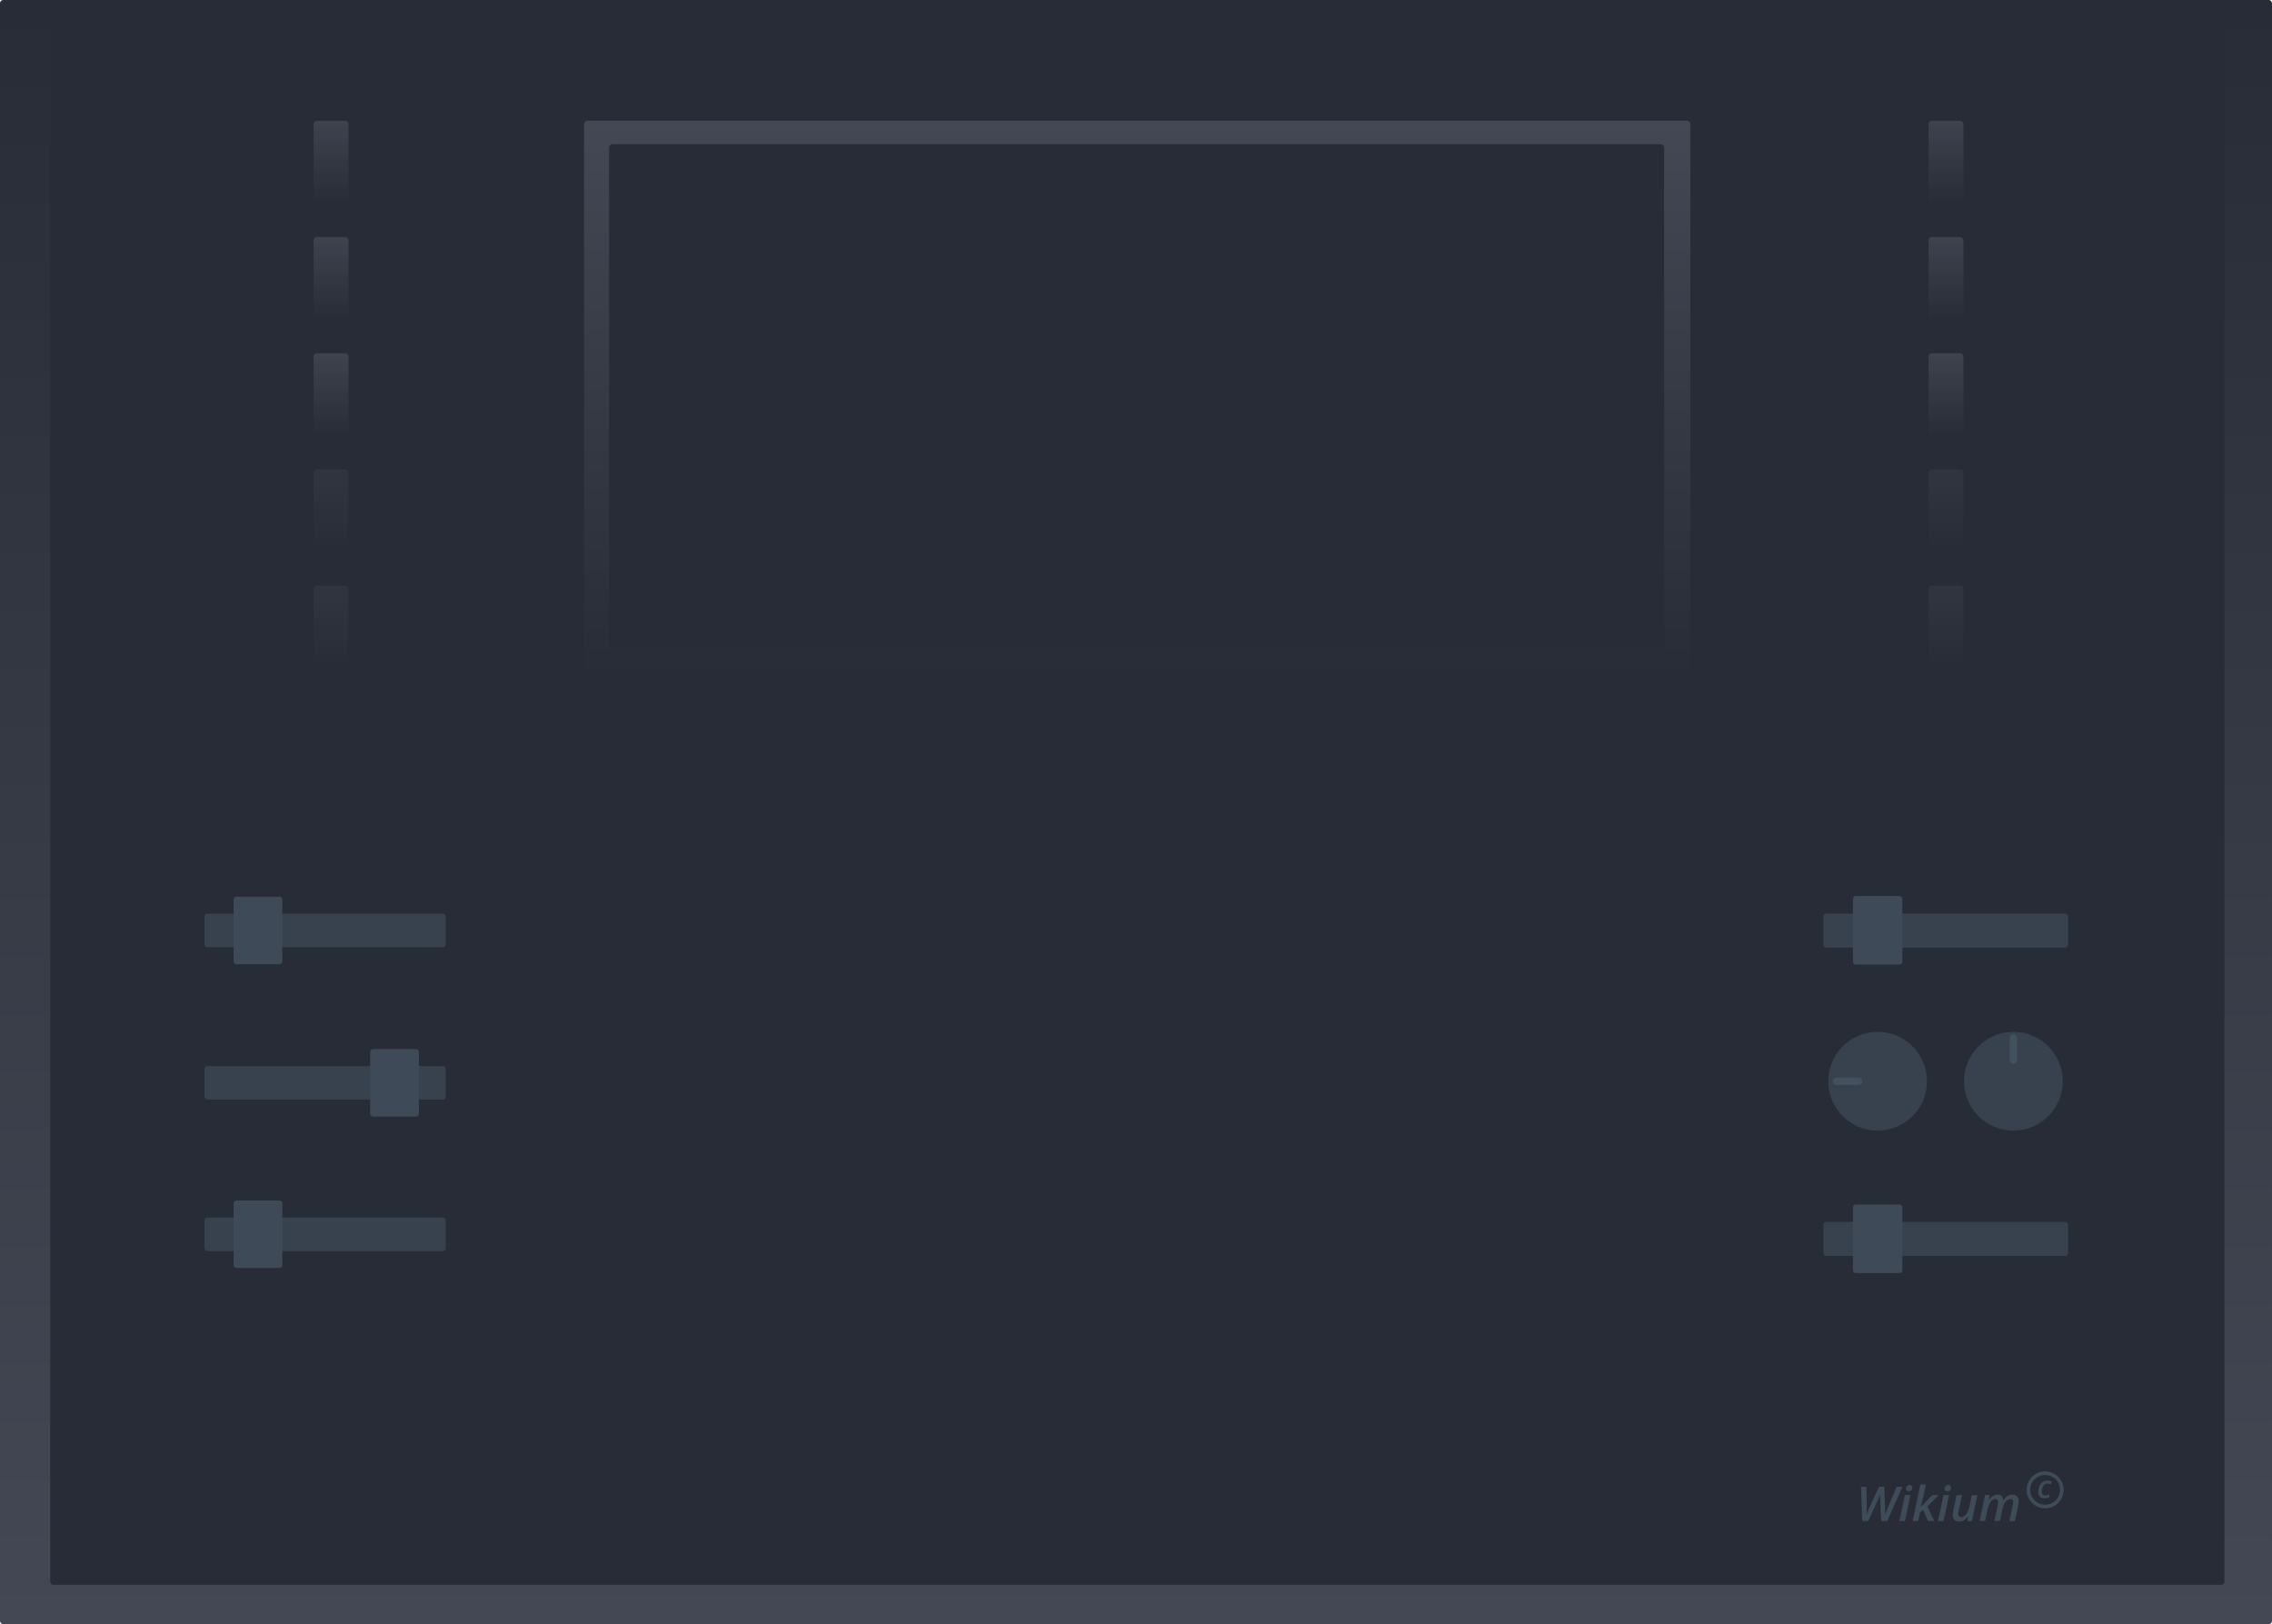 <svg id="Layer_1" data-name="Layer 1" xmlns="http://www.w3.org/2000/svg" xmlns:xlink="http://www.w3.org/1999/xlink" viewBox="0 0 1417 1013"><defs><style>.cls-1{fill:url(#linear-gradient);}.cls-2{fill:#282c36;}.cls-20,.cls-21,.cls-3{opacity:0.7;}.cls-20,.cls-4{fill:#3e4c59;}.cls-5{fill:url(#linear-gradient-2);}.cls-21,.cls-6{fill:#495767;}.cls-7{opacity:0.8;}.cls-8{fill:url(#linear-gradient-3);}.cls-9{fill:url(#linear-gradient-4);}.cls-10,.cls-12,.cls-15,.cls-17{opacity:0.4;}.cls-10,.cls-12,.cls-15,.cls-17,.cls-20,.cls-21{isolation:isolate;}.cls-10{fill:url(#linear-gradient-5);}.cls-11{fill:url(#linear-gradient-6);}.cls-12{fill:url(#linear-gradient-7);}.cls-13{fill:url(#linear-gradient-8);}.cls-14{fill:url(#linear-gradient-9);}.cls-15{fill:url(#linear-gradient-10);}.cls-16{fill:url(#linear-gradient-11);}.cls-17{fill:url(#linear-gradient-12);}.cls-18{fill:url(#linear-gradient-13);}.cls-19{fill:none;stroke:#3e4c59;stroke-miterlimit:10;stroke-width:2.25px;}</style><linearGradient id="linear-gradient" x1="708.5" y1="-0.91" x2="708.5" y2="1012.09" gradientTransform="matrix(1, 0, 0, -1, 0, 1012.09)" gradientUnits="userSpaceOnUse"><stop offset="0" stop-color="#434854"/><stop offset="1" stop-color="#282c36"/></linearGradient><linearGradient id="linear-gradient-2" x1="145.73" y1="431.78" x2="176.08" y2="431.78" gradientTransform="matrix(1, 0, 0, -1, 0, 1012.09)" gradientUnits="userSpaceOnUse"><stop offset="0" stop-color="#495767"/><stop offset="1" stop-color="#495767"/></linearGradient><linearGradient id="linear-gradient-3" x1="206.48" y1="936.74" x2="206.48" y2="884.65" xlink:href="#linear-gradient"/><linearGradient id="linear-gradient-4" x1="206.48" y1="864.26" x2="206.48" y2="812.17" xlink:href="#linear-gradient"/><linearGradient id="linear-gradient-5" x1="206.48" y1="646.82" x2="206.48" y2="594.73" xlink:href="#linear-gradient"/><linearGradient id="linear-gradient-6" x1="206.48" y1="791.78" x2="206.48" y2="739.69" xlink:href="#linear-gradient"/><linearGradient id="linear-gradient-7" x1="206.48" y1="719.3" x2="206.48" y2="667.21" xlink:href="#linear-gradient"/><linearGradient id="linear-gradient-8" x1="1213.68" y1="936.74" x2="1213.68" y2="884.65" xlink:href="#linear-gradient"/><linearGradient id="linear-gradient-9" x1="1213.68" y1="864.26" x2="1213.68" y2="812.17" xlink:href="#linear-gradient"/><linearGradient id="linear-gradient-10" x1="1213.68" y1="646.82" x2="1213.68" y2="594.73" xlink:href="#linear-gradient"/><linearGradient id="linear-gradient-11" x1="1213.68" y1="791.78" x2="1213.68" y2="739.69" xlink:href="#linear-gradient"/><linearGradient id="linear-gradient-12" x1="1213.68" y1="719.3" x2="1213.68" y2="667.21" xlink:href="#linear-gradient"/><linearGradient id="linear-gradient-13" x1="709.25" y1="936.8" x2="709.25" y2="588.44" xlink:href="#linear-gradient"/></defs><title>fon</title><rect class="cls-1" width="1417" height="1013" rx="2" ry="2"/><rect class="cls-2" x="31.34" y="0.44" width="1356" height="988" rx="2" ry="2"/><g class="cls-3"><rect class="cls-4" x="127.57" y="569.86" width="150.43" height="20.91" rx="1.69" ry="1.69"/><rect class="cls-4" x="127.56" y="664.86" width="150.43" height="20.91" rx="1.69" ry="1.69"/><rect class="cls-4" x="127.56" y="759.37" width="150.43" height="20.91" rx="1.69" ry="1.69"/><rect class="cls-5" x="145.73" y="559.28" width="30.35" height="42.07" rx="1.65" ry="1.65"/><rect class="cls-6" x="145.73" y="748.75" width="30.35" height="42.07" rx="1.65" ry="1.65"/><rect class="cls-6" x="230.88" y="654.33" width="30.35" height="42.07" rx="1.65" ry="1.65"/></g><g class="cls-7"><rect class="cls-8" x="195.61" y="75.35" width="21.74" height="52.09" rx="2" ry="2"/><rect class="cls-9" x="195.61" y="147.83" width="21.74" height="52.09" rx="2" ry="2"/><rect class="cls-10" x="195.61" y="365.27" width="21.74" height="52.09" rx="2" ry="2"/><rect class="cls-11" x="195.61" y="220.31" width="21.74" height="52.09" rx="2" ry="2"/><rect class="cls-12" x="195.61" y="292.79" width="21.74" height="52.09" rx="2" ry="2"/></g><g class="cls-7"><rect class="cls-13" x="1202.81" y="75.35" width="21.74" height="52.09" rx="2" ry="2"/><rect class="cls-14" x="1202.81" y="147.83" width="21.74" height="52.09" rx="2" ry="2"/><rect class="cls-15" x="1202.81" y="365.27" width="21.74" height="52.09" rx="2" ry="2"/><rect class="cls-16" x="1202.81" y="220.31" width="21.74" height="52.09" rx="2" ry="2"/><rect class="cls-17" x="1202.81" y="292.79" width="21.74" height="52.09" rx="2" ry="2"/></g><rect class="cls-18" x="364.25" y="75.29" width="690" height="348.36" rx="2.09" ry="2.09"/><rect class="cls-2" x="379.88" y="89.94" width="658" height="314" rx="2" ry="2"/><path class="cls-4" d="M1177,948.66h-3.78l-.54-12.33-.09-2.71.06-1.55h-.09a35.8,35.8,0,0,1-1.71,4.26l-5.64,12.33h-3.75l-.78-21.41H1164l.28,12.45q0,2-.19,5.07h.09q1.22-3.24,2.08-5.2l5.67-12.32h3.3l.45,12.29v5.23h.12q.41-1.29,1-2.89t.89-2.23l5.24-12.39h3.6Z"/><path class="cls-4" d="M1188.07,948.66h-3.46l3.46-16.2h3.44Zm.69-20.18a2.27,2.27,0,0,1,.57-1.61,2.09,2.09,0,0,1,1.61-.62,2,2,0,0,1,1.26.39,1.42,1.42,0,0,1,.48,1.18,2.25,2.25,0,0,1-.59,1.64,2,2,0,0,1-1.54.6,2.1,2.1,0,0,1-1.29-.38,1.4,1.4,0,0,1-.5-1.2Z"/><path class="cls-4" d="M1205.16,932.46h4l-7.07,7.1,4.26,9.09h-3.84l-3.06-6.9-2,1.41-1.13,5.49h-3.46l4.83-22.79h3.44q-2,9.18-2.34,10.68t-.87,3.32h.06Z"/><path class="cls-4" d="M1212.15,948.66h-3.46l3.46-16.2h3.44Zm.69-20.18a2.27,2.27,0,0,1,.57-1.61,2.09,2.09,0,0,1,1.61-.62,2,2,0,0,1,1.26.39,1.42,1.42,0,0,1,.48,1.18,2.25,2.25,0,0,1-.59,1.64,2,2,0,0,1-1.54.6,2.1,2.1,0,0,1-1.29-.38,1.4,1.4,0,0,1-.51-1.2Z"/><path class="cls-4" d="M1223.66,932.46l-1.89,8.93a16,16,0,0,0-.45,2.83q0,1.95,1.86,2a3.34,3.34,0,0,0,2.09-.83,7.35,7.35,0,0,0,1.85-2.38,14.17,14.17,0,0,0,1.24-3.62l1.45-6.87h3.41l-3.41,16.2h-2.71l.31-3h-.12a8.84,8.84,0,0,1-2.5,2.5,5.29,5.29,0,0,1-2.81.8,4,4,0,0,1-3-1.11,4.42,4.42,0,0,1-1.07-3.19,9.5,9.5,0,0,1,.18-1.82l.35-1.81,1.8-8.55Z"/><path class="cls-4" d="M1245.76,932.17q3.22,0,3.72,3.44h.12a8.18,8.18,0,0,1,2.5-2.57,5.42,5.42,0,0,1,2.91-.87,3.8,3.8,0,0,1,3,1.12,4.53,4.53,0,0,1,1,3.16,15.42,15.42,0,0,1-.32,2.65l-2.05,9.56h-3.44l2.09-9.84a11.71,11.71,0,0,0,.28-2q0-1.89-1.77-1.89a3.79,3.79,0,0,0-3,1.82,12,12,0,0,0-2,4.82l-1.48,7h-3.44l2.09-9.84a9.84,9.84,0,0,0,.25-1.86q0-2-1.71-2a3.79,3.79,0,0,0-3,1.86,12.78,12.78,0,0,0-2,5l-1.44,6.87h-3.46l3.46-16.2h2.69l-.31,3h.13Q1242.77,932.17,1245.76,932.17Z"/><path class="cls-4" d="M1275.13,934.47a4,4,0,0,1-2.94-1,3.92,3.92,0,0,1-1-2.93,9,9,0,0,1,.71-3.64,6,6,0,0,1,2-2.56,4.88,4.88,0,0,1,2.92-.92,6.82,6.82,0,0,1,2.87.59l-.68,1.78a5.43,5.43,0,0,0-2.14-.51,2.83,2.83,0,0,0-2.42,1.48,6.58,6.58,0,0,0-1,3.67,2.33,2.33,0,0,0,.54,1.65,2,2,0,0,0,1.5.58,4.13,4.13,0,0,0,1.34-.21,10.55,10.55,0,0,0,1.25-.52v1.88A6.42,6.42,0,0,1,1275.13,934.47Z"/><circle class="cls-19" cx="1275.52" cy="929.21" r="10.4"/><g class="cls-3"><rect class="cls-4" x="1137.22" y="569.82" width="152.62" height="21.21" rx="1.71" ry="1.71"/><rect class="cls-4" x="1137.21" y="762.11" width="152.62" height="21.21" rx="1.71" ry="1.71"/><rect class="cls-6" x="1155.64" y="558.88" width="30.79" height="42.69" rx="1.68" ry="1.68"/><rect class="cls-6" x="1155.64" y="751.33" width="30.79" height="42.69" rx="1.68" ry="1.68"/></g><circle class="cls-20" cx="1171.04" cy="674.35" r="30.79"/><circle class="cls-20" cx="1255.71" cy="674.35" r="30.79"/><rect class="cls-21" x="1253.41" y="645.06" width="4.61" height="18.43" rx="2.3" ry="2.3"/><rect class="cls-21" x="1143.04" y="672.04" width="18.43" height="4.61" rx="2.3" ry="2.3"/></svg>